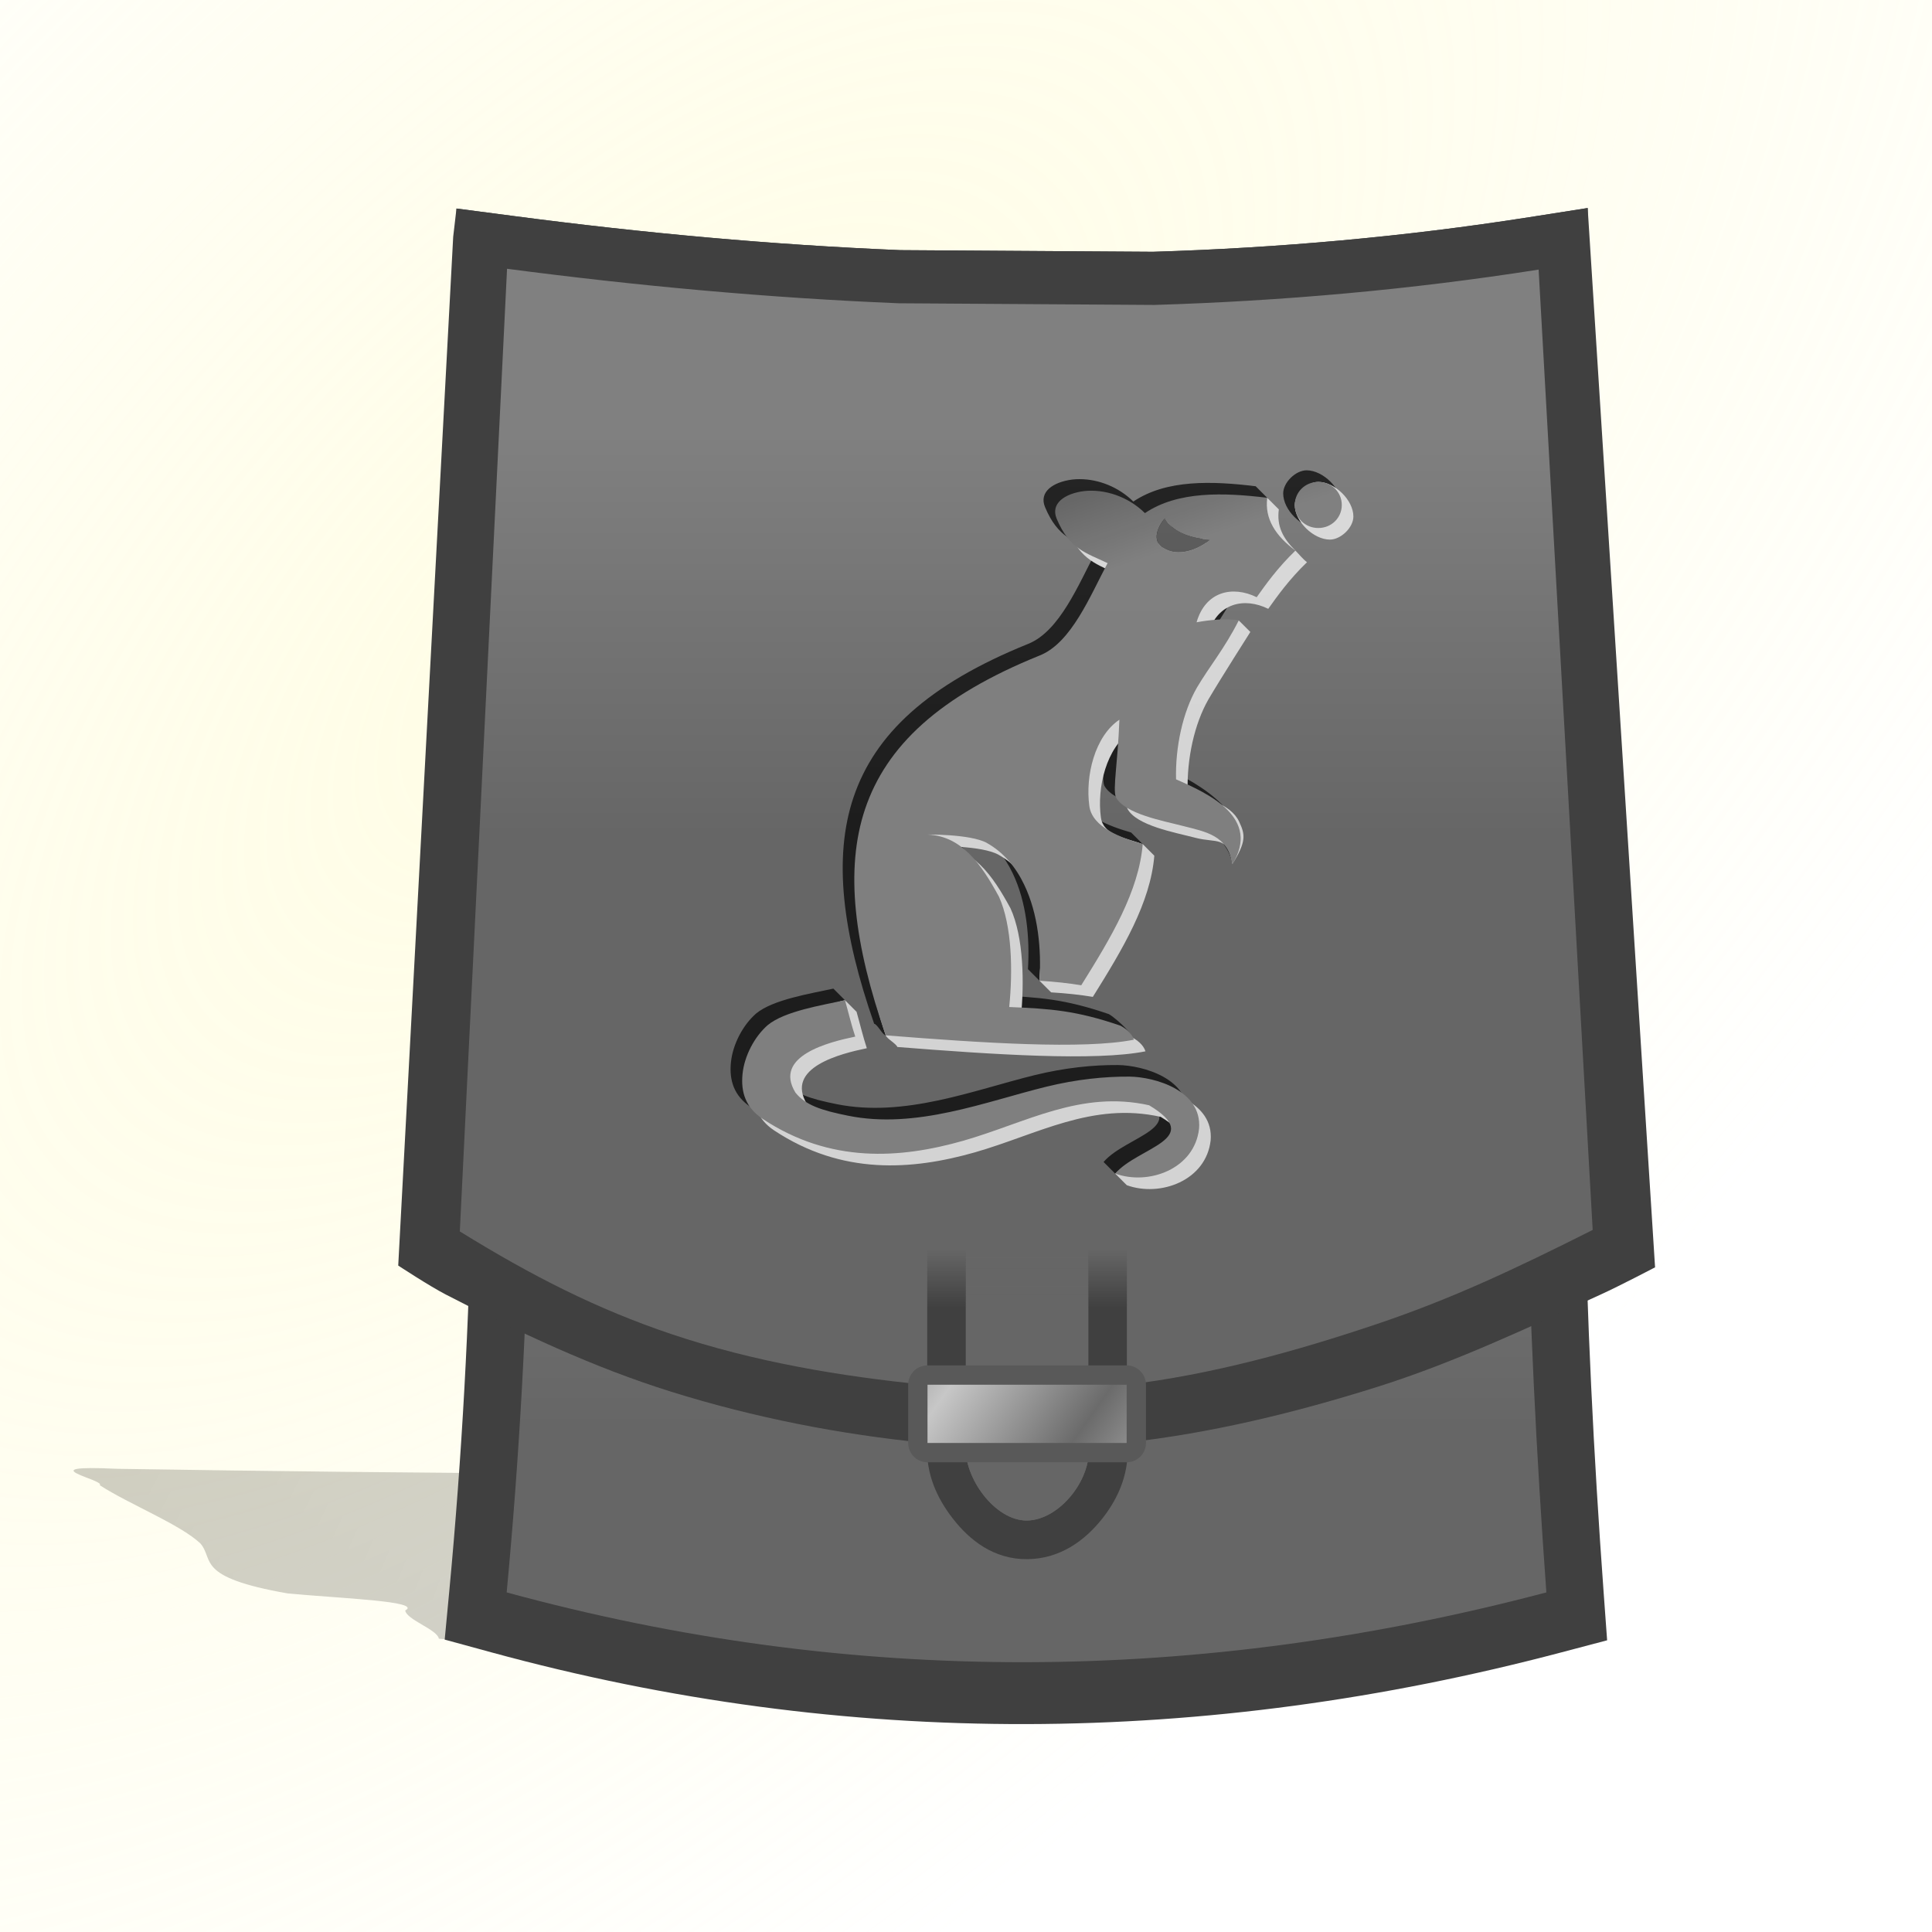 <svg height="500" viewBox="0 0 132.292 132.292" width="500" xmlns="http://www.w3.org/2000/svg" xmlns:xlink="http://www.w3.org/1999/xlink"><linearGradient id="a" gradientUnits="userSpaceOnUse" x1="-437.628" x2="-437.628" xlink:href="#b" y1="41.71" y2="89.679"/><linearGradient id="b"><stop offset="0" stop-color="#808080"/><stop offset="1" stop-color="#666"/></linearGradient><linearGradient id="c" gradientUnits="userSpaceOnUse" x1="-437.628" x2="-437.628" xlink:href="#b" y1=".325" y2="36.544"/><linearGradient id="d" gradientTransform="matrix(.709 0 0 .842 115.346 -236.162)" gradientUnits="userSpaceOnUse" spreadMethod="reflect" x1="-75.162" x2="-56.491" y1="363.896" y2="379.598"><stop offset="0" stop-color="#5e5e5e"/><stop offset=".511" stop-color="#c7c7c7"/><stop offset="1" stop-color="#6b6b6b"/></linearGradient><linearGradient id="e" gradientTransform="matrix(.344 0 0 1.068 36.569 -4.095)" gradientUnits="userSpaceOnUse" x1="66.048" x2="66.048" y1="77.645" y2="81.38"><stop offset="0" stop-color="#666" stop-opacity="0"/><stop offset="1" stop-color="#666"/></linearGradient><linearGradient id="f" gradientTransform="matrix(.344 0 0 1.068 36.569 -4.095)" gradientUnits="userSpaceOnUse" x1="66.048" x2="66.048" y1="77.645" y2="81.38"><stop offset="0" stop-color="#404040" stop-opacity="0"/><stop offset="1" stop-color="#404040"/></linearGradient><filter id="g" color-interpolation-filters="sRGB" height="1.614" width="1.096" x="-.048" y="-.307"><feGaussianBlur stdDeviation="2.098"/></filter><linearGradient id="h" gradientUnits="userSpaceOnUse" x1="216.396" x2="214.642" xlink:href="#b" y1="126.378" y2="121.282"/><filter id="i" color-interpolation-filters="sRGB" height="1.013" width="1.015" x="-.007" y="-.006"><feGaussianBlur stdDeviation=".125"/></filter><mask id="j" maskUnits="userSpaceOnUse"><path d="m-13.229-13.229h158.75v158.75h-158.75z" fill="url(#k)" filter="url(#l)" stroke-width="11.83"/></mask><radialGradient id="k" cx="66.146" cy="66.146" gradientTransform="matrix(-1 0 0 -1 132.292 132.292)" gradientUnits="userSpaceOnUse" r="66.146"><stop offset="0" stop-color="#fff"/><stop offset=".253" stop-color="#fff"/><stop offset=".753" stop-color="#808080"/><stop offset=".875" stop-color="#404040"/><stop offset="1"/></radialGradient><filter id="l" color-interpolation-filters="sRGB" height="1.014" width="1.014" x="-.007" y="-.007"><feGaussianBlur stdDeviation=".446"/></filter><radialGradient id="m" cx="703.056" cy="1070.218" gradientTransform="matrix(.121 -.121 .058 .058 -57.693 112.547)" gradientUnits="userSpaceOnUse" r="1011.861" spreadMethod="pad"><stop offset="0" stop-color="#fff"/><stop offset=".09" stop-color="#fff" stop-opacity=".91"/><stop offset="1" stop-color="#fff" stop-opacity="0"/></radialGradient><radialGradient id="n" cx="703.056" cy="255.4" gradientTransform="matrix(.121 -.121 .058 .058 -57.693 112.547)" gradientUnits="userSpaceOnUse" r="1011.861"><stop offset="0" stop-color="#fff8b3"/><stop offset=".09" stop-color="#fff9b3" stop-opacity=".91"/><stop offset="1" stop-color="#fff9b3" stop-opacity="0"/></radialGradient><path d="m78.281 96.83c-4.481.053-9.165.254-13.94.289-19.345.374-39.899.188-60.495-.242-6.223-.383-.766 1.024-1.207 1.478 2.049 1.739 5.452 3.496 6.877 5.226.998 1.484-.417 3.045 5.988 4.522 3.525.447 9.263.691 8.052 1.538.085.832 2.195 1.71 2.303 2.542 3.253.424 8.243.298 12.232.505 15.502.474 31.093.714 45.349.333 7.472-.158 14.595-.448 21.965-.638.51-.523-2.487-1.258-3.33-1.873-.768-.629-4.646-1.272-3.755-1.874 5.766-.115 5.082-1.162 3.623-1.947-3.182-1.615-10.245-3.134-12.965-4.761-3.631-1.699-7.464-3.396-10.697-5.098z" filter="url(#g)" opacity=".5" transform="matrix(1 0 0 .76 4.192 26.949)"/><g stroke-width="1.309"><g mask="url(#j)"><path d="m30.833 30.833c-67.658 67.658-96.044 148.97-63.396 181.618 32.648 32.648 113.96 4.262 181.618-63.396 67.658-67.658 96.044-148.97 63.396-181.618-32.648-32.648-113.96-4.262-181.618 63.396z" fill="url(#m)" opacity=".3"/><path d="m-16.763-16.763c-67.658 67.658-96.044 148.97-63.396 181.618 32.648 32.648 113.96 4.262 181.618-63.396 67.658-67.658 96.044-148.97 63.396-181.618-32.648-32.648-113.96-4.262-181.618 63.396z" fill="url(#n)" opacity=".35"/></g><g transform="matrix(.764 0 0 .764 404.638 29.347)"><path d="m-392.542-18.95c-11.241 1.765-22.489 2.759-33.744 3.104l-22.662-.148c-11.514-.476-23.043-1.535-34.578-3.049l-5.19-.68.51 48.144.164 2.992c1.321 24.287.959 48.551-1.324 72.807l-.408 4.318 4.185 1.143c31.934 8.717 64.003 8.424 95.86.012l4.138-1.092-.311-4.272v-.002c-1.801-24.67-2.421-49.287-1.198-73.91l-.056-2.375-.178-47.81z" fill="#404040"/><path d="m-484.219 104.308c31.063 8.479 62.121 8.203 93.183 0-1.813-24.833-2.44-49.664-1.224-74.162l.528-44.396c-11.482 1.803-22.962 2.817-34.429 3.167l-22.936-.149c-11.706-.482-23.405-1.558-35.09-3.092l1.319 45.291c1.321 24.295.956 48.816-1.352 73.341z" fill="url(#a)"/></g><g transform="matrix(.764 0 0 .764 404.638 29.347)"><path d="m-446.553 90.92c5.922.582 11.936.617 17.85-.037 7.641-.845 15.182-2.685 22.514-4.995 6.909-2.177 13.492-5.299 20.083-8.305 1.632-.744 4.812-2.408 4.812-2.408l-6.041-94.942-5.209.818c-11.241 1.765-22.489 2.759-33.744 3.104l-22.662-.148c-11.514-.476-23.043-1.535-34.578-3.049l-5.19-.68-.295 2.531-4.926 92.206s2.784 1.831 4.262 2.595c6.52 3.37 13.212 6.531 20.218 8.718 7.433 2.32 15.155 3.832 22.904 4.593z" fill="#404040"/><path d="m-406.188 80.241c6.653-2.239 12.342-4.917 19.303-8.419l-4.846-86.071c-11.482 1.803-22.962 2.817-34.429 3.167l-22.936-.149c-11.706-.482-23.405-1.558-35.09-3.092l-4.233 86.279c6.444 3.984 12.303 6.964 18.963 9.202 7.351 2.471 15.098 3.786 22.815 4.547 5.951.587 12.001.71 17.939 0 7.668-.917 15.195-3 22.514-5.463z" fill="url(#c)"/><g opacity=".95" transform="matrix(1.309 0 0 1.309 -735.161 -145.227)"><g opacity=".75" stroke-width=".238"><path d="m246.481 113.802c-.751-.004-1.606.827-1.609 1.578-.005 1.133 1.27 2.397 2.403 2.403.751.004 1.606-.827 1.609-1.578.005-1.133-1.27-2.397-2.403-2.403zm-15.523.604c-.182-.001-.362.009-.538.029-1.304.172-2.29.843-1.853 1.889.874 2.091 1.993 2.324 3.485 3.043-1.194 2.236-2.473 5.444-4.636 6.317-6.895 2.781-10.518 6.213-11.967 10.518-1.396 4.156-.746 9.293 1.417 15.495.208.017.583.776.794.794 6.438.538 13.552.793 16.865.133-.139-.469-1.289-1.428-1.587-1.587-3.037-1.044-4.817-1.161-7.62-1.278.254-2.451.198-5.575-.703-7.556-1.207-2.218-2.603-4.287-5.109-4.252 0 0 3.116-.064 4.289.576 1.162.65 1.992 1.684 2.547 2.845.97 2.014 1.183 4.433 1.055 6.586l.794.794c.818.065 1.387-.595 2.062-.484 1.926-3.08 4.577-5.839 5.003-8.872l-.794-.794c-1.471-.426-3.453-1.14-3.656-2.6-.288-2.089.384-4.795 2.057-5.914-.107 2.963-.458 4.678-.245 5.296.618 1.162 3.229 1.62 4.678 1.998 1.449.378 3.788 1.406 4.097 3.388 1.94-3.144-2.328-5.589-4.651-6.602-.053-2.216.457-4.584 1.428-6.277.853-1.449 2.867-4.679 2.867-4.679s-2.068.054-2.888.204c.607-2.121 2.472-2.529 4.113-1.716.629-.885 1.428-2.006 2.654-3.193-1.114-.824-.346-2.032-1.135-2.821l-.794-.794c-2.984-.362-6.117-.474-8.376 1.049-1.012-1.001-2.38-1.528-3.651-1.534zm5.809 2.671c.058.115.131.224.216.327.016-.021.032-.042.049-.063.06.118.134.231.222.337 0.0 0.0 0.0 0.0.001.001.58.494 1.504.804 2.625.877-.089.072-.184.141-.282.208.176.025.359.044.547.056-.853.692-2.206 1.217-3.229.559-.136-.088-.237-.188-.307-.297-.716-.507-.341-1.374.16-2.006zm-22.694 32.212c-1.556.341-4.132.746-5.289 1.705-.906.789-1.601 2.11-1.725 3.346-.125 1.236.212 2.302 1.369 3.069 4.643 3.08 9.438 2.728 13.744 1.503 4.305-1.236 8.035-3.474 12.724-2.43 3.866 2.32-.765 2.865-2.323 4.678l.794.794c2.011.076 4.704-1.631 4.951-3.873.214-2.62-3.032-3.536-4.764-3.559-1.673-.011-3.623.181-5.701.692-4.167 1.023-8.909 2.931-13.577 1.982-1.812-.362-2.92-.725-3.599-1.588-1.524-2.51 2.312-3.455 4.099-3.826-.166-.499.498-1.293.09-1.7z"/><path d="m247.275 114.596c-.751-.001-1.608.827-1.609 1.578-.002 1.125 1.277 2.371 2.403 2.372.751.001 1.608-.827 1.609-1.579.002-1.125-1.277-2.37-2.403-2.372zm-3.495 1.089c.048.048-4.848.393-7.012 1.392.063.124.143.241.236.351.581.487 1.5.791 2.611.864-.088.071-.182.141-.28.208.175.025.357.044.544.056-.853.692-2.206 1.217-3.229.559-.132-.085-.229-.183-.299-.287-.509-.352-.48-.882-.246-1.385-1.149-1.083-2.723-1.578-4.098-1.419-1.304.172-2.29.843-1.853 1.889.874 2.091 1.993 2.324 3.485 3.043-1.194 2.236-2.473 5.444-4.636 6.317-6.895 2.781-10.518 6.213-11.967 10.518-1.345 4.005-1.355 8.799.623 14.701.075.223.715.568.794.794 6.586.522 13.566.98 16.987.298-.139-.469-.618-.799-.916-.959-3.037-1.044-4.817-1.161-7.62-1.278.254-2.451.198-5.575-.703-7.556-1.207-2.218-2.603-4.287-5.109-4.252 0 0 3.116-.064 4.283.581 1.167.645 1.998 1.679 2.552 2.84.853 1.772.297 3.85.261 5.792l.794.794c1.066.064 2.014.17 2.856.309 2.046-3.272 3.943-6.437 4.21-9.666l-.794-.794c-1.265-.448-2.7-.641-2.862-1.807-.288-2.089.384-4.795 2.057-5.914-.107 2.963-.458 4.678-.245 5.296.618 1.162 3.229 1.62 4.678 1.998 1.449.378 2.201-.181 2.51 1.801.97-1.572.88-2.02.464-2.909-.58-1.24-2.366-1.599-3.527-2.105-.053-2.216.457-4.584 1.428-6.277.853-1.449 2.866-4.609 2.866-4.609l-.794-.789-2.094.922c.607-2.121 2.472-2.529 4.113-1.716.629-.885 1.428-2.006 2.654-3.193-.283-.209-.566-.569-.794-.794-.864-.852-1.287-1.681-1.135-2.821zm-7.012 1.392c-.022.01-.046.024-.07.039.007.009.014.018.022.027.016-.021.031-.045.048-.066zm-21.9 33.006c-1.517.312-3.54 1.707-4.495 2.499-.906.789-1.601 2.11-1.725 3.346-.125 1.236.212 2.302 1.369 3.069 4.643 3.08 9.438 2.728 13.744 1.503 4.305-1.236 8.035-3.474 12.724-2.43 3.517 2.111-1.281 2.421-3.117 3.885l.794.794c2.29.832 5.44-.312 5.744-3.079.214-2.62-3.032-3.536-4.764-3.559-1.673-.011-3.623.181-5.701.692-4.167 1.023-8.909 2.931-13.577 1.982-1.812-.362-2.92-.725-3.599-1.588-1.524-2.51 2.312-3.455 4.099-3.826-.256-.767-.49-1.748-.703-2.494z" fill="#fff"/></g><path d="m247.275 114.596c-.906 0-1.609.701-1.609 1.578 0 .877.703 1.578 1.609 1.578.906 0 1.609-.701 1.609-1.578 0-.877-.703-1.578-1.609-1.578zm-22.688 24.724c1.162.65 1.993 1.684 2.547 2.845.97 2.014 1.183 4.433 1.055 6.586 1.066.064 2.014.171 2.856.309 2.046-3.272 3.943-6.437 4.209-9.666-1.471-.426-3.453-1.14-3.655-2.6-.288-2.089.384-4.796 2.057-5.915-.107 2.963-.458 4.678-.245 5.296.618 1.162 3.229 1.62 4.678 1.998 1.449.378 2.995.613 3.304 2.595 1.94-3.144-1.535-4.796-3.858-5.808-.053-2.216.457-4.584 1.428-6.277.853-1.449 1.886-2.664 2.867-4.604v-.011c-1.002-.139-2.067-.011-2.888.139.607-2.121 2.472-2.529 4.114-1.716.629-.885 1.428-2.007 2.654-3.193-1.353-1.001-2.121-2.174-1.929-3.615-2.984-.362-6.117-.474-8.376 1.049-1.156-1.144-2.778-1.668-4.189-1.505-1.304.172-2.29.843-1.853 1.889.874 2.091 1.993 2.325 3.485 3.043-1.194 2.236-2.472 5.444-4.636 6.317-6.895 2.781-10.518 6.213-11.968 10.518-1.396 4.156-.746 9.293 1.417 15.495 6.586.522 13.566.98 16.987.298-.139-.469-.618-.799-.916-.959-3.037-1.044-4.817-1.162-7.62-1.279.254-2.451.198-5.575-.703-7.556-1.207-2.218-2.603-4.287-5.109-4.252 0 0 3.116-.064 4.289.576zm12.181-22.243c.426.844 1.588 1.38 3.112 1.479-.853.692-2.206 1.217-3.229.558-.778-.502-.394-1.393.117-2.038zm-21.9 33.006c-1.556.341-4.132.746-5.289 1.705-.906.789-1.602 2.11-1.725 3.346-.125 1.236.212 2.302 1.369 3.069 4.643 3.08 9.439 2.728 13.744 1.503 4.305-1.236 8.035-3.474 12.724-2.43 3.866 2.32-.765 2.865-2.323 4.678 2.29.832 5.439-.312 5.744-3.08.214-2.62-3.032-3.536-4.764-3.559-1.673-.011-3.623.181-5.701.693-4.167 1.023-8.909 2.931-13.577 1.982-1.812-.362-2.92-.725-3.599-1.588-1.524-2.51 2.312-3.455 4.1-3.826-.256-.767-.49-1.748-.703-2.494z" fill="url(#h)" filter="url(#i)" opacity="1"/><path d="m236.767 117.077c.426.844 1.588 1.38 3.112 1.479-.853.692-2.206 1.217-3.229.558-.778-.502-.394-1.393.117-2.038z" opacity=".25"/></g></g></g><g transform="translate(4.192 6.725)"><g><path d="m59.299 66.213v26.033c-.095 1.963.671 3.624 1.769 5.032 1.125 1.442 2.775 2.779 5.076 2.76 2.263-.019 3.959-1.285 5.141-2.778 1.141-1.441 1.94-3.276 1.686-5.363v-25.684h-2.645v25.868c.373 2.369-1.945 5.292-4.202 5.31-2.199.018-4.326-2.96-4.178-5.104v-26.074z" fill="url(#f)"/><path d="m66.123 97.391c2.257-.019 4.575-2.942 4.202-5.31v-25.868h-8.38v26.074c-.148 2.144 1.979 5.122 4.178 5.104z" fill="url(#e)"/></g><g stroke-linecap="round" stroke-linejoin="round"><path d="m59.318 86.77c-.732-.001-1.325.593-1.324 1.324v3.986c-.001.732.593 1.325 1.324 1.324h13.635c.732.001 1.325-.593 1.324-1.324v-3.986c.001-.732-.593-1.325-1.324-1.324z" fill="#595959"/><path d="m59.318 92.081h13.636v-3.988h-13.636z" fill="url(#d)" stroke-width="2.646"/></g></g></svg>